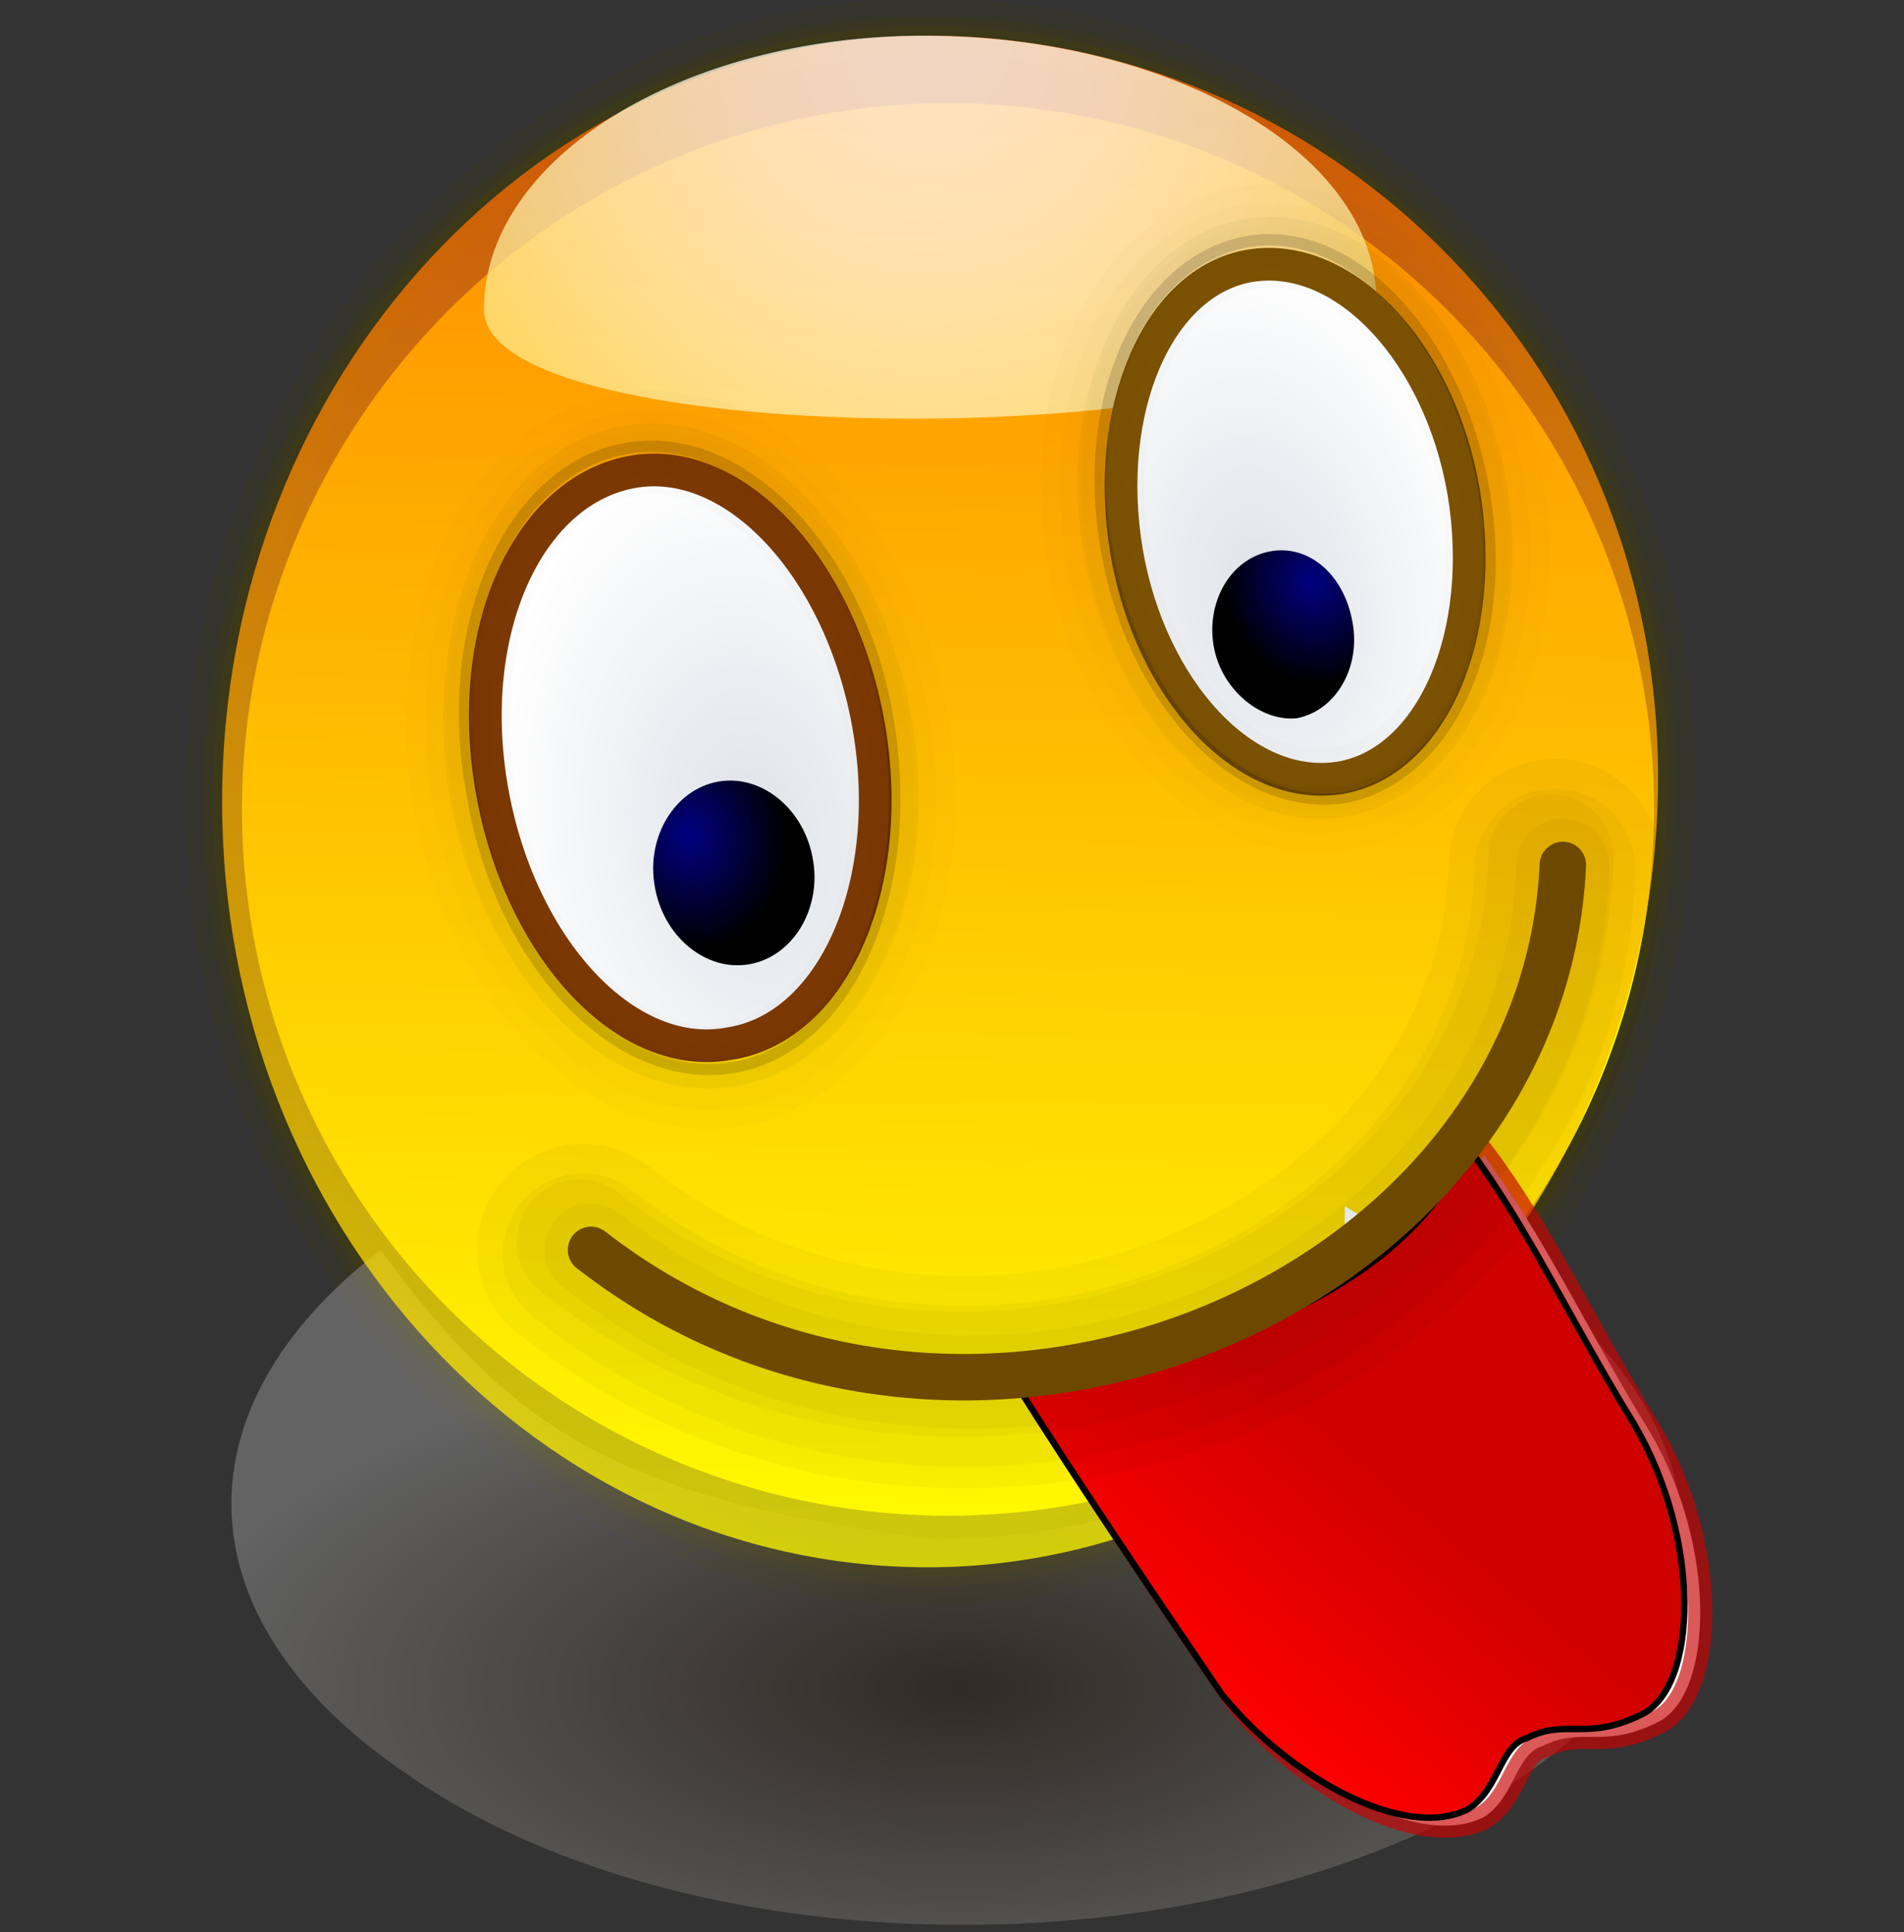 <?xml version="1.0" encoding="UTF-8" standalone="no"?>
<!DOCTYPE svg PUBLIC "-//W3C//DTD SVG 20010904//EN"
"http://www.w3.org/TR/2001/REC-SVG-20010904/DTD/svg10.dtd">
<!-- Created with Sodipodi ("http://www.sodipodi.com/") -->
<svg
   xmlns:x="http://ns.adobe.com/Extensibility/1.0/"
   xmlns:i="http://ns.adobe.com/AdobeIllustrator/10.0/"
   xmlns:graph="http://ns.adobe.com/Graphs/1.0/"
   xmlns="http://www.w3.org/2000/svg"
   xmlns:xlink="http://www.w3.org/1999/xlink"
   xmlns:a="http://ns.adobe.com/AdobeSVGViewerExtensions/3.0/"
   xml:space="preserve"
   i:viewOrigin="169.9258 427.834"
   i:rulerOrigin="0 0"
   i:pageBounds="0 792 612 0"
   width="48"
   height="48.7"
   viewBox="0 0 48 48.7"
   overflow="visible"
   enable-background="new 0 0 48 48.7"
   xmlns:sodipodi="http://sodipodi.sourceforge.net/DTD/sodipodi-0.dtd"
   id="svg602"
   sodipodi:version="0.34"
   sodipodi:docname="C:\msys\home\su_blanc\mldonkey-2.5.12\src\gtk2\rsvg\emoticons\emoticon_tongue.svg"><rect x="0" y="0" width="48" height="48.7" fill="#333333" stroke="none"/><defs
   id="defs742" /><sodipodi:namedview
   id="namedview741" /><g
   id="Layer_1"
   i:knockout="Off"
   i:layer="yes"
   i:dimmedPercent="50"
   i:rgbTrio="#4F008000FFFF"><path
   id="path597_5_"
   i:isolated="yes"
   i:knockout="Off"
   opacity="0.15"
   fill="none"
   stroke="#474000"
   stroke-width="1.882"
   enable-background="new    "
   d="     M5.6,20.2c0-10.7,8-19.3,17.8-19.3c9.8,0,18.4,8.1,18.4,18.7c0,10.7-8.6,19.9-18.4,19.9C13.6,39.5,5.6,30.9,5.6,20.2z" /><path
   id="path597_4_"
   i:isolated="yes"
   i:knockout="Off"
   opacity="0.2"
   fill="none"
   stroke="#474000"
   stroke-width="0.941"
   enable-background="new    "
   d="     M5.6,20.2c0-10.7,8-19.3,17.8-19.3c9.8,0,18.4,8.1,18.4,18.7c0,10.7-8.6,19.9-18.4,19.9C13.6,39.5,5.6,30.9,5.6,20.2z" /><path
   id="path597_3_"
   i:isolated="yes"
   i:knockout="Off"
   opacity="0.3"
   fill="none"
   stroke="#474000"
   stroke-width="0.47"
   enable-background="new    "
   d="     M5.6,20.2c0-10.7,8-19.3,17.8-19.3c9.8,0,18.4,8.1,18.4,18.7c0,10.7-8.6,19.9-18.4,19.9C13.6,39.5,5.6,30.9,5.6,20.2z" /><radialGradient
   id="path700_1_"
   cx="-1189.348"
   cy="428.533"
   r="6.368929e-002"
   fx="-1189.348"
   fy="428.533"
   gradientTransform="matrix(310.707 0 0 -144.118 369563.188 61802.188)"
   gradientUnits="userSpaceOnUse"><stop
   offset="0"
   style="stop-color:#261700"
   id="stop610" /><stop
   offset="1"
   style="stop-color:#D2D2D2"
   id="stop611" /><a:midPointStop
   offset="0"
   style="stop-color:#261700"
   id="midPointStop612" /><a:midPointStop
   offset="0.5"
   style="stop-color:#261700"
   id="midPointStop613" /><a:midPointStop
   offset="1"
   style="stop-color:#D2D2D2"
   id="midPointStop614" /></radialGradient><path
   id="path700"
   i:isolated="yes"
   i:knockout="Off"
   opacity="0.3"
   fill="url(#path700_1_)"
   enable-background="new    "
   d="     M37.9,31.8c6.5,4.5,6,10.6-1.9,14.3c-7.9,3.7-19.5,3.1-25.9-1.5c-5.5-3.8-5.7-9.1-0.5-13.1c3.4,4.7,6.2,6.3,14,7.3     C30.1,38.7,34.3,35.8,37.9,31.8z" /><radialGradient
   id="path577_1_"
   cx="-1148.273"
   cy="385.022"
   r="41.557"
   fx="-1148.273"
   fy="385.022"
   gradientTransform="matrix(298.903 0 0 -316.397 355525.031 135254.156)"
   gradientUnits="userSpaceOnUse"><stop
   offset="0"
   style="stop-color:#FF6F00"
   id="stop617" /><stop
   offset="1"
   style="stop-color:#FFFF00"
   id="stop618" /><a:midPointStop
   offset="0"
   style="stop-color:#FF6F00"
   id="midPointStop619" /><a:midPointStop
   offset="0.5"
   style="stop-color:#FF6F00"
   id="midPointStop620" /><a:midPointStop
   offset="1"
   style="stop-color:#FFFF00"
   id="midPointStop621" /></radialGradient><circle
   id="path577"
   fill="url(#path577_1_)"
   cx="23.9"
   cy="20.4"
   r="17.8" /><linearGradient
   id="path597_1_"
   gradientUnits="userSpaceOnUse"
   x1="-1189.342"
   y1="427.474"
   x2="-1189.344"
   y2="427.355"
   gradientTransform="matrix(303.693 0 0 -316.397 361219.031 135254.141)"><stop
   offset="0"
   style="stop-color:#FF6500"
   id="stop624" /><stop
   offset="1"
   style="stop-color:#FFFF00"
   id="stop625" /><a:midPointStop
   offset="0"
   style="stop-color:#FF6500"
   id="midPointStop626" /><a:midPointStop
   offset="0.5"
   style="stop-color:#FF6500"
   id="midPointStop627" /><a:midPointStop
   offset="1"
   style="stop-color:#FFFF00"
   id="midPointStop628" /></linearGradient><path
   id="path597"
   i:isolated="yes"
   i:knockout="Off"
   opacity="0.75"
   fill="url(#path597_1_)"
   enable-background="new    "
   d="     M5.6,20.2c0-10.7,8-19.3,17.8-19.3c9.9,0,18.4,8,18.4,18.7c0,10.7-8.6,19.9-18.4,19.9C13.6,39.5,5.6,30.9,5.6,20.2z" /><radialGradient
   id="path597_6_"
   cx="-996.184"
   cy="1.047"
   r="20.235"
   fx="-996.184"
   fy="1.047"
   gradientTransform="matrix(1 0 0 1 1019.555 2.343750e-002)"
   gradientUnits="userSpaceOnUse"><stop
   offset="0"
   style="stop-color:#FFFFFF"
   id="stop631" /><stop
   offset="0.105"
   style="stop-color:#FFFEFA"
   id="stop632" /><stop
   offset="0.228"
   style="stop-color:#FFFBEC"
   id="stop633" /><stop
   offset="0.362"
   style="stop-color:#FFF7D4"
   id="stop634" /><stop
   offset="0.502"
   style="stop-color:#FFF1B2"
   id="stop635" /><stop
   offset="0.647"
   style="stop-color:#FFE988"
   id="stop636" /><stop
   offset="0.798"
   style="stop-color:#FFDF53"
   id="stop637" /><stop
   offset="0.949"
   style="stop-color:#FFD316"
   id="stop638" /><stop
   offset="1"
   style="stop-color:#FFCF00"
   id="stop639" /><a:midPointStop
   offset="0"
   style="stop-color:#FFFFFF"
   id="midPointStop640" /><a:midPointStop
   offset="0.5"
   style="stop-color:#FFFFFF"
   id="midPointStop641" /><a:midPointStop
   offset="0.105"
   style="stop-color:#FFFEFA"
   id="midPointStop642" /><a:midPointStop
   offset="0.5"
   style="stop-color:#FFFEFA"
   id="midPointStop643" /><a:midPointStop
   offset="0.228"
   style="stop-color:#FFFBEC"
   id="midPointStop644" /><a:midPointStop
   offset="0.5"
   style="stop-color:#FFFBEC"
   id="midPointStop645" /><a:midPointStop
   offset="0.362"
   style="stop-color:#FFF7D4"
   id="midPointStop646" /><a:midPointStop
   offset="0.5"
   style="stop-color:#FFF7D4"
   id="midPointStop647" /><a:midPointStop
   offset="0.502"
   style="stop-color:#FFF1B2"
   id="midPointStop648" /><a:midPointStop
   offset="0.5"
   style="stop-color:#FFF1B2"
   id="midPointStop649" /><a:midPointStop
   offset="0.647"
   style="stop-color:#FFE988"
   id="midPointStop650" /><a:midPointStop
   offset="0.5"
   style="stop-color:#FFE988"
   id="midPointStop651" /><a:midPointStop
   offset="0.798"
   style="stop-color:#FFDF53"
   id="midPointStop652" /><a:midPointStop
   offset="0.5"
   style="stop-color:#FFDF53"
   id="midPointStop653" /><a:midPointStop
   offset="0.949"
   style="stop-color:#FFD316"
   id="midPointStop654" /><a:midPointStop
   offset="0.5"
   style="stop-color:#FFD316"
   id="midPointStop655" /><a:midPointStop
   offset="1"
   style="stop-color:#FFCF00"
   id="midPointStop656" /></radialGradient><path
   id="path597_2_"
   i:isolated="yes"
   i:knockout="Off"
   opacity="0.75"
   fill="url(#path597_6_)"
   enable-background="new    "
   d="     M12.2,7.8c0-3.8,5-6.9,11.1-6.9c6.1,0,11.4,2.9,11.4,6.7C34.7,11.4,12.2,11.6,12.2,7.8z" /><rect
   id="rect662"
   y="0.7"
   i:knockout="Off"
   fill="none"
   width="48"
   height="48" /><g
   id="g659"
   i:knockout="Off"><g
   id="path643"
   i:knockout="Off"><path
   id="path661"
   i:isolated="yes"
   i:knockout="Off"
   opacity="3.320000e-002"
   fill="none"
   stroke="#000000"
   stroke-width="2.345"
   stroke-linecap="round"
   enable-background="new    "
   d="       M14.9,31.5c9.6,7.6,24.2,1.3,24.5-9.7" /></g><linearGradient
   id="path645_1_"
   gradientUnits="userSpaceOnUse"
   x1="-345.623"
   y1="-3.582"
   x2="-345.727"
   y2="-3.921"
   gradientTransform="matrix(30.245 0 0 27.163 10490.321 132.418)"><stop
   offset="0"
   style="stop-color:#FFFFFF"
   id="stop663" /><stop
   offset="1"
   style="stop-color:#F5FFFF"
   id="stop664" /><a:midPointStop
   offset="0"
   style="stop-color:#FFFFFF"
   id="midPointStop665" /><a:midPointStop
   offset="0.5"
   style="stop-color:#FFFFFF"
   id="midPointStop666" /><a:midPointStop
   offset="1"
   style="stop-color:#F5FFFF"
   id="midPointStop667" /></linearGradient><path
   id="path645"
   fill="url(#path645_1_)"
   d="M33.4,32.4c-0.6,1.1,1.1,2.2,2.1,2.8c1.1,0.6,2.4,1,3.5,0.2      c0.9-0.9-0.2-2-0.8-2.4c-0.6-0.4-4.3-2.6-4.3-2.6v1.1l-0.3,0.6L33.4,32.4z" /><g
   id="path647"
   i:knockout="Off"><radialGradient
   id="path676_1_"
   cx="-342.155"
   cy="-2.151"
   r="0.152"
   fx="-342.155"
   fy="-2.151"
   gradientTransform="matrix(85.061 0 0 83.807 29150.66 250.854)"
   gradientUnits="userSpaceOnUse"><stop
   offset="0"
   style="stop-color:#FFFFFF"
   id="stop671" /><stop
   offset="1"
   style="stop-color:#F5FFFF"
   id="stop672" /><a:midPointStop
   offset="0"
   style="stop-color:#FFFFFF"
   id="midPointStop673" /><a:midPointStop
   offset="0.5"
   style="stop-color:#FFFFFF"
   id="midPointStop674" /><a:midPointStop
   offset="1"
   style="stop-color:#F5FFFF"
   id="midPointStop675" /></radialGradient><path
   id="path676"
   fill="url(#path676_1_)"
   d="M25.9,34.9c1.7,2.7,3.6,5.5,5.3,8c1.7,2.1,4.6,3.7,6.2,2.9       c0.8-0.5,0.8-1.6,1.5-1.8c1-0.5,1.5,0.1,2.9-0.6c1.4-0.7,1.5-4.4-0.2-7.3c-1.6-2.6-2.7-5-4.2-7C35.6,33.3,29.1,34.9,25.9,34.9z       " /><path
   id="path677"
   i:isolated="yes"
   i:knockout="Off"
   opacity="0.649"
   fill="none"
   stroke="#CE0000"
   stroke-width="0.611"
   enable-background="new    "
   d="       M25.9,34.9c1.7,2.7,3.6,5.5,5.3,8c1.7,2.1,4.6,3.7,6.2,2.9c0.8-0.5,0.8-1.6,1.5-1.8c1-0.5,1.5,0.1,2.9-0.6       c1.4-0.7,1.5-4.4-0.2-7.3c-1.6-2.6-2.7-5-4.2-7C35.6,33.3,29.1,34.9,25.9,34.9z" /></g><linearGradient
   id="path638_1_"
   gradientUnits="userSpaceOnUse"
   x1="-341.526"
   y1="-0.957"
   x2="-341.469"
   y2="-1.024"
   gradientTransform="matrix(85.06 0 0 83.808 29080.514 123.094)"><stop
   offset="0"
   style="stop-color:#FF0000"
   id="stop679" /><stop
   offset="1"
   style="stop-color:#CF0000"
   id="stop680" /><a:midPointStop
   offset="0"
   style="stop-color:#FF0000"
   id="midPointStop681" /><a:midPointStop
   offset="0.5"
   style="stop-color:#FF0000"
   id="midPointStop682" /><a:midPointStop
   offset="1"
   style="stop-color:#CF0000"
   id="midPointStop683" /></linearGradient><path
   id="path638"
   fill="url(#path638_1_)"
   stroke="#000000"
   stroke-width="0.161"
   d="M25.5,34.7c1.7,2.7,3.6,5.5,5.3,8      c1.7,2.1,4.6,3.7,6.2,2.9c0.8-0.5,0.8-1.6,1.5-1.8c1-0.5,1.5,0.1,2.9-0.6s1.5-4.4-0.2-7.3c-1.6-2.6-2.7-5-4.2-7      C35.2,33.1,28.7,34.7,25.5,34.7z" /><path
   id="path639"
   fill="none"
   stroke="#795000"
   stroke-width="1.171"
   stroke-linecap="round"
   d="M14.9,31.5      c9.5,7.4,24,1.1,24.5-9.7" /><g
   id="path640"
   i:knockout="Off"><path
   id="path687"
   i:isolated="yes"
   i:knockout="Off"
   opacity="3.320000e-002"
   fill="none"
   stroke="#000000"
   stroke-width="4.054"
   stroke-linecap="round"
   enable-background="new    "
   d="       M14.7,31.6c9.6,7.6,24.2,1.3,24.5-9.7" /></g><g
   id="path641"
   i:knockout="Off"><path
   id="path689"
   i:isolated="yes"
   i:knockout="Off"
   opacity="3.320000e-002"
   fill="none"
   stroke="#000000"
   stroke-width="3.153"
   stroke-linecap="round"
   enable-background="new    "
   d="       M14.6,31.3c9.6,7.6,24.2,1.3,24.5-9.7" /></g><g
   id="path642"
   i:knockout="Off"><path
   id="path691"
   i:isolated="yes"
   i:knockout="Off"
   opacity="3.320000e-002"
   fill="none"
   stroke="#000000"
   stroke-width="5.351"
   stroke-linecap="round"
   enable-background="new    "
   d="       M14.7,31.5c9.6,7.6,24.2,1.3,24.5-9.7" /></g></g><g
   id="g692"
   i:knockout="Off"><radialGradient
   id="path630_1_"
   cx="-334.956"
   cy="0.248"
   r="0.134"
   fx="-334.956"
   fy="0.248"
   gradientTransform="matrix(-42.855 7.308 11.394 64.564 -14325.442 2446.824)"
   gradientUnits="userSpaceOnUse"><stop
   offset="0"
   style="stop-color:#DEE2E7"
   id="stop694" /><stop
   offset="1"
   style="stop-color:#FFFFFF"
   id="stop695" /><a:midPointStop
   offset="0"
   style="stop-color:#DEE2E7"
   id="midPointStop696" /><a:midPointStop
   offset="0.5"
   style="stop-color:#DEE2E7"
   id="midPointStop697" /><a:midPointStop
   offset="1"
   style="stop-color:#FFFFFF"
   id="midPointStop698" /></radialGradient><path
   id="path630"
   fill="url(#path630_1_)"
   stroke="#7C5202"
   stroke-width="0.825"
   d="M28.4,13.9c-0.6-3.6,0.8-6.8,3.1-7.2      c2.4-0.4,4.8,2.2,5.4,5.7l0,0c0.6,3.6-0.8,6.8-3.1,7.2C31.4,20,29,17.4,28.4,13.9L28.4,13.9z" /><g
   id="path631"
   i:knockout="Off"><path
   id="path701"
   i:isolated="yes"
   i:knockout="Off"
   opacity="3.790000e-002"
   fill="none"
   stroke="#000000"
   stroke-width="0.75"
   enable-background="new    "
   d="       M27.7,13.9c-0.7-3.9,1-7.5,3.7-8c2.7-0.5,5.5,2.3,6.2,6.3l0,0c0.7,3.9-1,7.5-3.7,8C31.2,20.7,28.4,17.9,27.7,13.9L27.7,13.9z" /></g><g
   id="path632"
   i:knockout="Off"><path
   id="path703"
   i:isolated="yes"
   i:knockout="Off"
   opacity="1.420000e-002"
   fill="none"
   stroke="#000000"
   stroke-width="2.608"
   enable-background="new    "
   d="       M27.7,14c-0.7-4,1-7.5,3.7-8c2.7-0.5,5.5,2.3,6.2,6.2l0,0c0.7,3.9-1,7.5-3.7,7.9C31.2,20.7,28.4,17.9,27.7,14L27.7,14z" /></g><g
   id="path633"
   i:knockout="Off"><path
   id="path705"
   i:isolated="yes"
   i:knockout="Off"
   opacity="1.420000e-002"
   fill="none"
   stroke="#000000"
   stroke-width="1.648"
   enable-background="new    "
   d="       M27.7,14c-0.7-4,1-7.5,3.7-8c2.7-0.5,5.5,2.3,6.2,6.2l0,0c0.7,3.9-1,7.5-3.7,7.9C31.2,20.7,28.4,17.9,27.7,14L27.7,14z" /></g><g
   id="path634"
   i:knockout="Off"><path
   id="path707"
   i:isolated="yes"
   i:knockout="Off"
   opacity="1.420000e-002"
   fill="none"
   stroke="#000000"
   stroke-width="0.568"
   enable-background="new    "
   d="       M27.7,14c-0.7-4,1-7.5,3.7-8c2.7-0.5,5.5,2.3,6.2,6.2l0,0c0.7,3.9-1,7.5-3.7,7.9C31.2,20.7,28.4,17.9,27.7,14L27.7,14z" /></g><g
   id="path635"
   i:knockout="Off"><path
   id="path709"
   i:isolated="yes"
   i:knockout="Off"
   opacity="0.152"
   fill="none"
   stroke="#000000"
   stroke-width="0.285"
   enable-background="new    "
   d="       M27.9,13.9c-0.7-3.9,0.9-7.3,3.5-7.8s5.3,2.3,6,6.2l0,0c0.7,3.9-0.9,7.3-3.5,7.8C31.3,20.5,28.6,17.8,27.9,13.9L27.9,13.9z" /></g><radialGradient
   id="path637_1_"
   cx="-329.07"
   cy="-1.031"
   r="0.123"
   fx="-329.07"
   fy="-1.031"
   gradientTransform="matrix(-17.848 3.044 3.637 20.608 -5836.458 1037.605)"
   gradientUnits="userSpaceOnUse"><stop
   offset="0"
   style="stop-color:#000082"
   id="stop711" /><stop
   offset="1"
   style="stop-color:#000000"
   id="stop712" /><a:midPointStop
   offset="0"
   style="stop-color:#000082"
   id="midPointStop713" /><a:midPointStop
   offset="0.5"
   style="stop-color:#000082"
   id="midPointStop714" /><a:midPointStop
   offset="1"
   style="stop-color:#000000"
   id="midPointStop715" /></radialGradient><path
   id="path637"
   fill="url(#path637_1_)"
   d="M30.6,16.3c-0.2-1.1,0.4-2.2,1.4-2.4c1-0.2,1.9,0.6,2.1,1.8l0,0      c0.2,1.1-0.4,2.2-1.4,2.4C31.8,18.2,30.8,17.4,30.6,16.3L30.6,16.3z" /><radialGradient
   id="path650_1_"
   cx="-341.313"
   cy="0.169"
   r="0.134"
   fx="-341.313"
   fy="0.169"
   gradientTransform="matrix(47.099 -8.171 12.523 72.184 16092.381 -2780.025)"
   gradientUnits="userSpaceOnUse"><stop
   offset="0"
   style="stop-color:#DEE2E7"
   id="stop718" /><stop
   offset="1"
   style="stop-color:#FFFFFF"
   id="stop719" /><a:midPointStop
   offset="0"
   style="stop-color:#DEE2E7"
   id="midPointStop720" /><a:midPointStop
   offset="0.5"
   style="stop-color:#DEE2E7"
   id="midPointStop721" /><a:midPointStop
   offset="1"
   style="stop-color:#FFFFFF"
   id="midPointStop722" /></radialGradient><path
   id="path650"
   fill="url(#path650_1_)"
   stroke="#7C3902"
   stroke-width="0.825"
   d="M21.9,18.3c-0.7-4-3.4-6.9-6-6.4      s-4.2,4-3.5,8l0,0c0.7,4,3.4,6.9,6,6.4C21,25.9,22.6,22.3,21.9,18.3L21.9,18.3z" /><g
   id="path651"
   i:knockout="Off"><path
   id="path725"
   i:isolated="yes"
   i:knockout="Off"
   opacity="3.790000e-002"
   fill="none"
   stroke="#000000"
   stroke-width="0.75"
   enable-background="new    "
   d="       M22.6,18.1c-0.8-4.4-3.8-7.5-6.8-7S11,15.6,11.7,20l0,0c0.8,4.4,3.8,7.5,6.8,7S23.4,22.5,22.6,18.1L22.6,18.1z" /></g><g
   id="path652"
   i:knockout="Off"><path
   id="path727"
   i:isolated="yes"
   i:knockout="Off"
   opacity="1.420000e-002"
   fill="none"
   stroke="#000000"
   stroke-width="2.608"
   enable-background="new    "
   d="       M22.6,18.2c-0.8-4.4-3.8-7.5-6.8-7s-4.8,4.5-4.1,8.9l0,0c0.8,4.4,3.8,7.5,6.8,7C21.5,26.5,23.4,22.5,22.6,18.2L22.6,18.2z" /></g><g
   id="path653"
   i:knockout="Off"><path
   id="path729"
   i:isolated="yes"
   i:knockout="Off"
   opacity="1.420000e-002"
   fill="none"
   stroke="#000000"
   stroke-width="1.648"
   enable-background="new    "
   d="       M22.6,18.2c-0.8-4.4-3.8-7.5-6.8-7s-4.8,4.5-4.1,8.9l0,0c0.8,4.4,3.8,7.5,6.8,7C21.5,26.5,23.4,22.5,22.6,18.2L22.6,18.2z" /></g><g
   id="path654"
   i:knockout="Off"><path
   id="path731"
   i:isolated="yes"
   i:knockout="Off"
   opacity="1.420000e-002"
   fill="none"
   stroke="#000000"
   stroke-width="0.568"
   enable-background="new    "
   d="       M22.6,18.2c-0.8-4.4-3.8-7.5-6.8-7s-4.8,4.5-4.1,8.9l0,0c0.8,4.4,3.8,7.5,6.8,7C21.5,26.5,23.4,22.5,22.6,18.2L22.6,18.2z" /></g><g
   id="path655"
   i:knockout="Off"><path
   id="path733"
   i:isolated="yes"
   i:knockout="Off"
   opacity="0.152"
   fill="none"
   stroke="#000000"
   stroke-width="0.285"
   enable-background="new    "
   d="       M22.4,18.2c-0.7-4.3-3.7-7.4-6.6-6.9c-2.9,0.5-4.7,4.4-3.9,8.7l0,0c0.7,4.3,3.7,7.4,6.6,6.9S23.1,22.5,22.4,18.2L22.4,18.2z" /></g><radialGradient
   id="path656_1_"
   cx="-344.336"
   cy="-1.283"
   r="0.123"
   fx="-344.336"
   fy="-1.283"
   gradientTransform="matrix(19.616 -3.403 3.997 23.04 6777.03 -1121.149)"
   gradientUnits="userSpaceOnUse"><stop
   offset="0"
   style="stop-color:#000082"
   id="stop735" /><stop
   offset="1"
   style="stop-color:#000000"
   id="stop736" /><a:midPointStop
   offset="0"
   style="stop-color:#000082"
   id="midPointStop737" /><a:midPointStop
   offset="0.5"
   style="stop-color:#000082"
   id="midPointStop738" /><a:midPointStop
   offset="1"
   style="stop-color:#000000"
   id="midPointStop739" /></radialGradient><path
   id="path656"
   fill="url(#path656_1_)"
   d="M20.5,21.7c-0.2-1.3-1.3-2.2-2.4-2c-1.1,0.2-1.8,1.4-1.6,2.6l0,0      c0.2,1.3,1.3,2.2,2.4,2C20,24.1,20.7,22.9,20.5,21.7L20.5,21.7z" /></g></g></svg>
